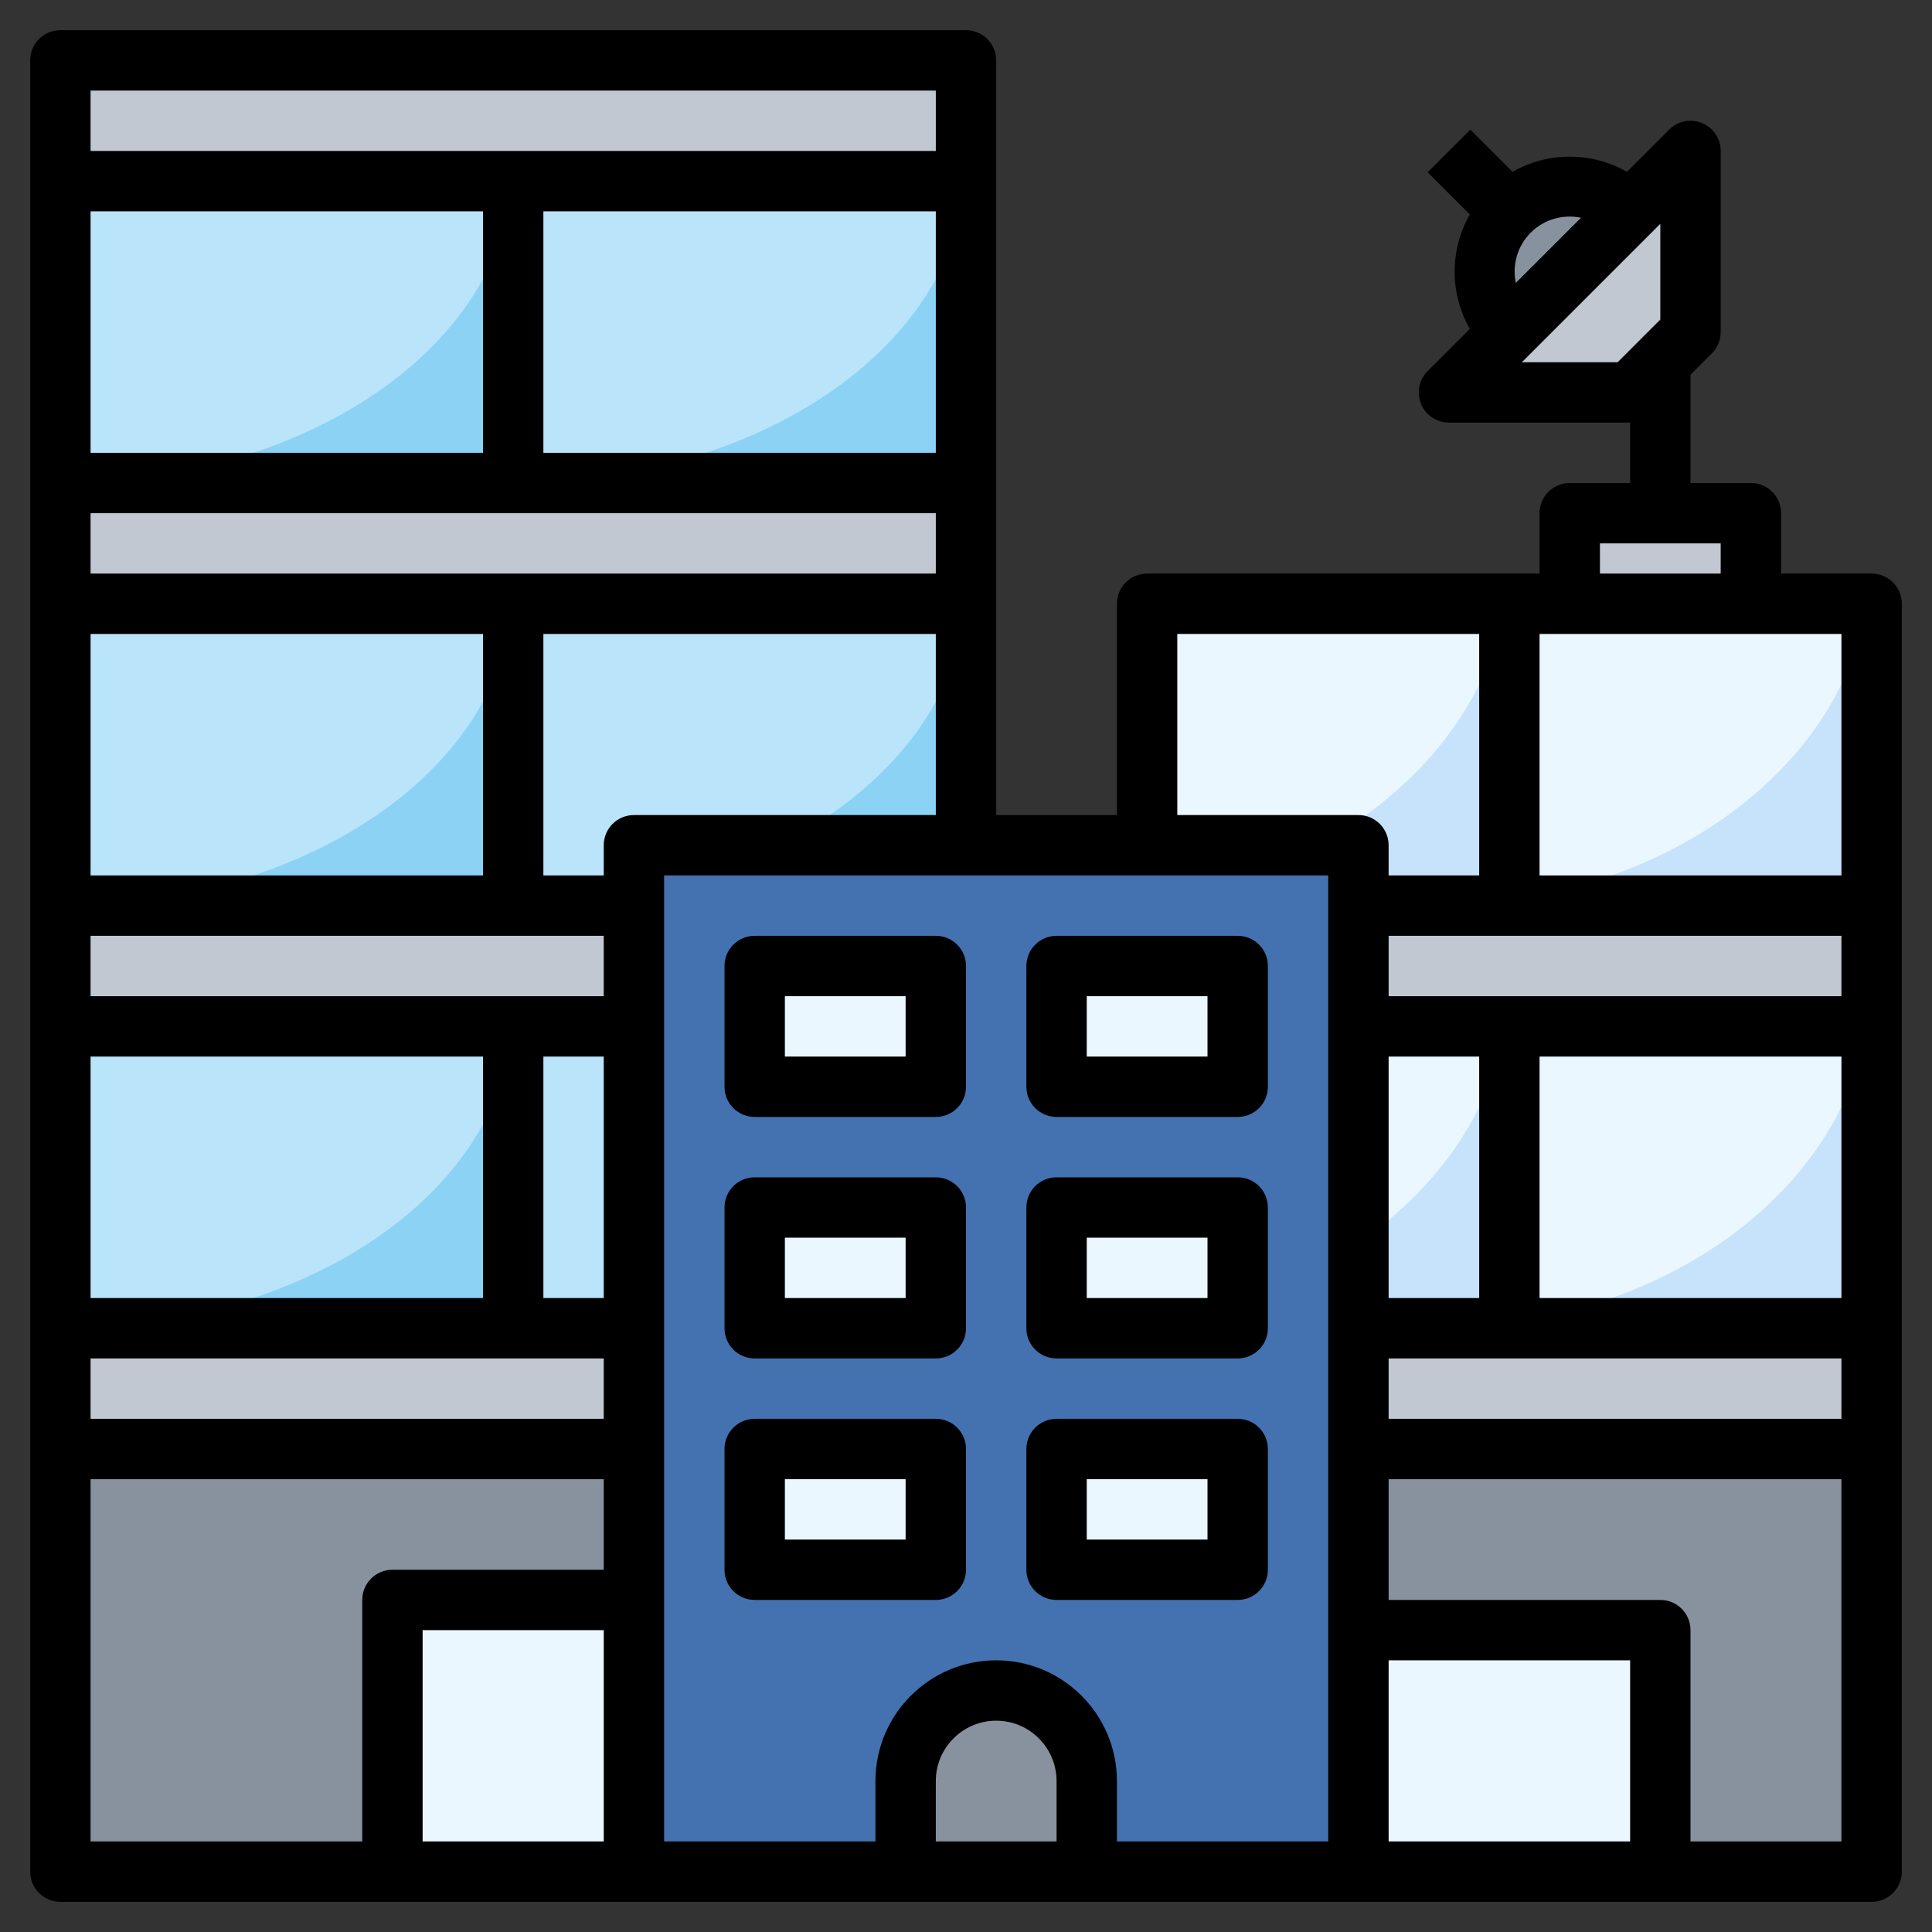 <svg id="Layer_3" enable-background="new 0 0 64 64" height="512" viewBox="0 0 64 64" width="512" xmlns="http://www.w3.org/2000/svg"><rect x="0" y="0" width="64" height="64" fill="#333333" stroke="none"/><g><path d="m2 2h30v60h-30z" fill="#88929f"/><path d="m2 2h30v4h-30z" fill="#c1c8d1"/><path d="m2 16h30v4h-30z" fill="#c1c8d1"/><path d="m2 30h30v4h-30z" fill="#c1c8d1"/><path d="m2 44h30v4h-30z" fill="#c1c8d1"/><path d="m38 20h24v42h-24z" fill="#88929f"/><path d="m38 20h12v10h-12z" fill="#c7e2fb"/><path d="m38 29.817c6.202-.857 11.042-4.831 11.863-9.817h-11.863z" fill="#ebf7fe"/><path d="m50 20h12v10h-12z" fill="#c7e2fb"/><path d="m50 29.817c6.202-.857 11.042-4.831 11.863-9.817h-11.863z" fill="#ebf7fe"/><path d="m50 34h12v10h-12z" fill="#c7e2fb"/><path d="m50 43.817c6.202-.857 11.042-4.831 11.863-9.817h-11.863z" fill="#ebf7fe"/><path d="m38 34h12v10h-12z" fill="#c7e2fb"/><path d="m38 43.817c6.202-.857 11.042-4.831 11.863-9.817h-11.863z" fill="#ebf7fe"/><path d="m45 54h10v8h-10z" fill="#ebf7fe"/><path d="m17 20h15v10h-15z" fill="#8bd2f5"/><path d="m31.964 20h-14.964v10c8.043 0 14.589-4.435 14.964-10z" fill="#b9e4f9"/><path d="m2 34h15v10h-15z" fill="#8bd2f5"/><path d="m16.964 34h-14.964v10c8.043 0 14.589-4.435 14.964-10z" fill="#b9e4f9"/><path d="m17 34h15v10h-15z" fill="#8bd2f5"/><path d="m31.964 34h-14.964v10c8.043 0 14.589-4.435 14.964-10z" fill="#b9e4f9"/><path d="m2 6h15v10h-15z" fill="#8bd2f5"/><path d="m13 53h8v9h-8z" fill="#ebf7fe"/><path d="m21 28h24v34h-24z" fill="#4472b0"/><path d="m30 62v-3c0-1.657 1.343-3 3-3 1.657 0 3 1.343 3 3v3z" fill="#88929f"/><g fill="#ebf7fe"><path d="m25 32h6v4h-6z"/><path d="m35 32h6v4h-6z"/><path d="m25 40h6v4h-6z"/><path d="m35 40h6v4h-6z"/><path d="m25 48h6v4h-6z"/><path d="m35 48h6v4h-6z"/></g><path d="m48 13 8-8v6l-2 2z" fill="#c1c8d1"/><path d="m52 17h6v3h-6z" fill="#c1c8d1"/><path d="m50 11c-1.105-1.105-1.105-2.895 0-4 1.105-1.105 2.895-1.105 4 0z" fill="#88929f"/><path d="m16.964 6h-14.964v10c8.043 0 14.589-4.435 14.964-10z" fill="#b9e4f9"/><path d="m17 6h15v10h-15z" fill="#8bd2f5"/><path d="m31.964 6h-14.964v10c8.043 0 14.589-4.435 14.964-10z" fill="#b9e4f9"/><path d="m2 20h15v10h-15z" fill="#8bd2f5"/><path d="m16.964 20h-14.964v10c8.043 0 14.589-4.435 14.964-10z" fill="#b9e4f9"/><path d="m45 30h17v4h-17z" fill="#c1c8d1"/><path d="m45 44h17v4h-17z" fill="#c1c8d1"/><g><path d="m62 19h-3v-2c0-.553-.447-1-1-1h-2v-3.586l.707-.707c.188-.187.293-.441.293-.707v-6c0-.404-.243-.77-.617-.924-.374-.156-.804-.07-1.09.217l-1.399 1.399c-1.173-.67-2.616-.67-3.789 0l-1.399-1.399-1.414 1.414 1.398 1.398c-.671 1.173-.671 2.616 0 3.789l-1.398 1.398c-.286.286-.372.716-.217 1.09.155.375.521.618.925.618h6v2h-2c-.553 0-1 .447-1 1v2h-13c-.553 0-1 .447-1 1v7h-4v-25c0-.553-.447-1-1-1h-30c-.553 0-1 .447-1 1v60c0 .553.447 1 1 1h60c.553 0 1-.447 1-1v-42c0-.553-.447-1-1-1zm-11.293-11.293c.452-.452 1.083-.615 1.666-.494l-2.16 2.16c-.121-.583.042-1.214.494-1.666zm2.879 4.293h-3.172l4.586-4.586v3.172zm7.414 17h-10v-8h10zm-7 32h-8v-6h8zm-19 0h-4v-2c0-1.103.897-2 2-2s2 .897 2 2zm-2-6c-2.206 0-4 1.794-4 4v2h-7v-32h22v32h-7v-2c0-2.206-1.794-4-4-4zm-2-40h-13v-8h13zm-15 0h-13v-8h13zm15 2v2h-28v-2zm-15 4v8h-13v-8zm4 10v2h-17v-2zm0 12h-2v-8h2zm-4-8v8h-13v-8zm4 10v2h-17v-2zm0 16h-6v-7h6zm26-26h3v8h-3zm0 10h15v2h-15zm5-2v-8h10v8zm-5-10v-2h15v2zm7-15h4v1h-4zm-14 3h10v8h-3v-1c0-.553-.447-1-1-1h-6zm-18 6c-.553 0-1 .447-1 1v1h-2v-8h13v6zm10-24v2h-28v-2zm-28 46h17v3h-7c-.553 0-1 .447-1 1v8h-9zm53 12v-7c0-.553-.447-1-1-1h-9v-4h15v12z"/><path d="m31 31h-6c-.553 0-1 .447-1 1v4c0 .553.447 1 1 1h6c.553 0 1-.447 1-1v-4c0-.553-.447-1-1-1zm-1 4h-4v-2h4z"/><path d="m35 37h6c.553 0 1-.447 1-1v-4c0-.553-.447-1-1-1h-6c-.553 0-1 .447-1 1v4c0 .553.447 1 1 1zm1-4h4v2h-4z"/><path d="m31 39h-6c-.553 0-1 .447-1 1v4c0 .553.447 1 1 1h6c.553 0 1-.447 1-1v-4c0-.553-.447-1-1-1zm-1 4h-4v-2h4z"/><path d="m35 45h6c.553 0 1-.447 1-1v-4c0-.553-.447-1-1-1h-6c-.553 0-1 .447-1 1v4c0 .553.447 1 1 1zm1-4h4v2h-4z"/><path d="m31 47h-6c-.553 0-1 .447-1 1v4c0 .553.447 1 1 1h6c.553 0 1-.447 1-1v-4c0-.553-.447-1-1-1zm-1 4h-4v-2h4z"/><path d="m42 52v-4c0-.553-.447-1-1-1h-6c-.553 0-1 .447-1 1v4c0 .553.447 1 1 1h6c.553 0 1-.447 1-1zm-2-1h-4v-2h4z"/></g></g></svg>